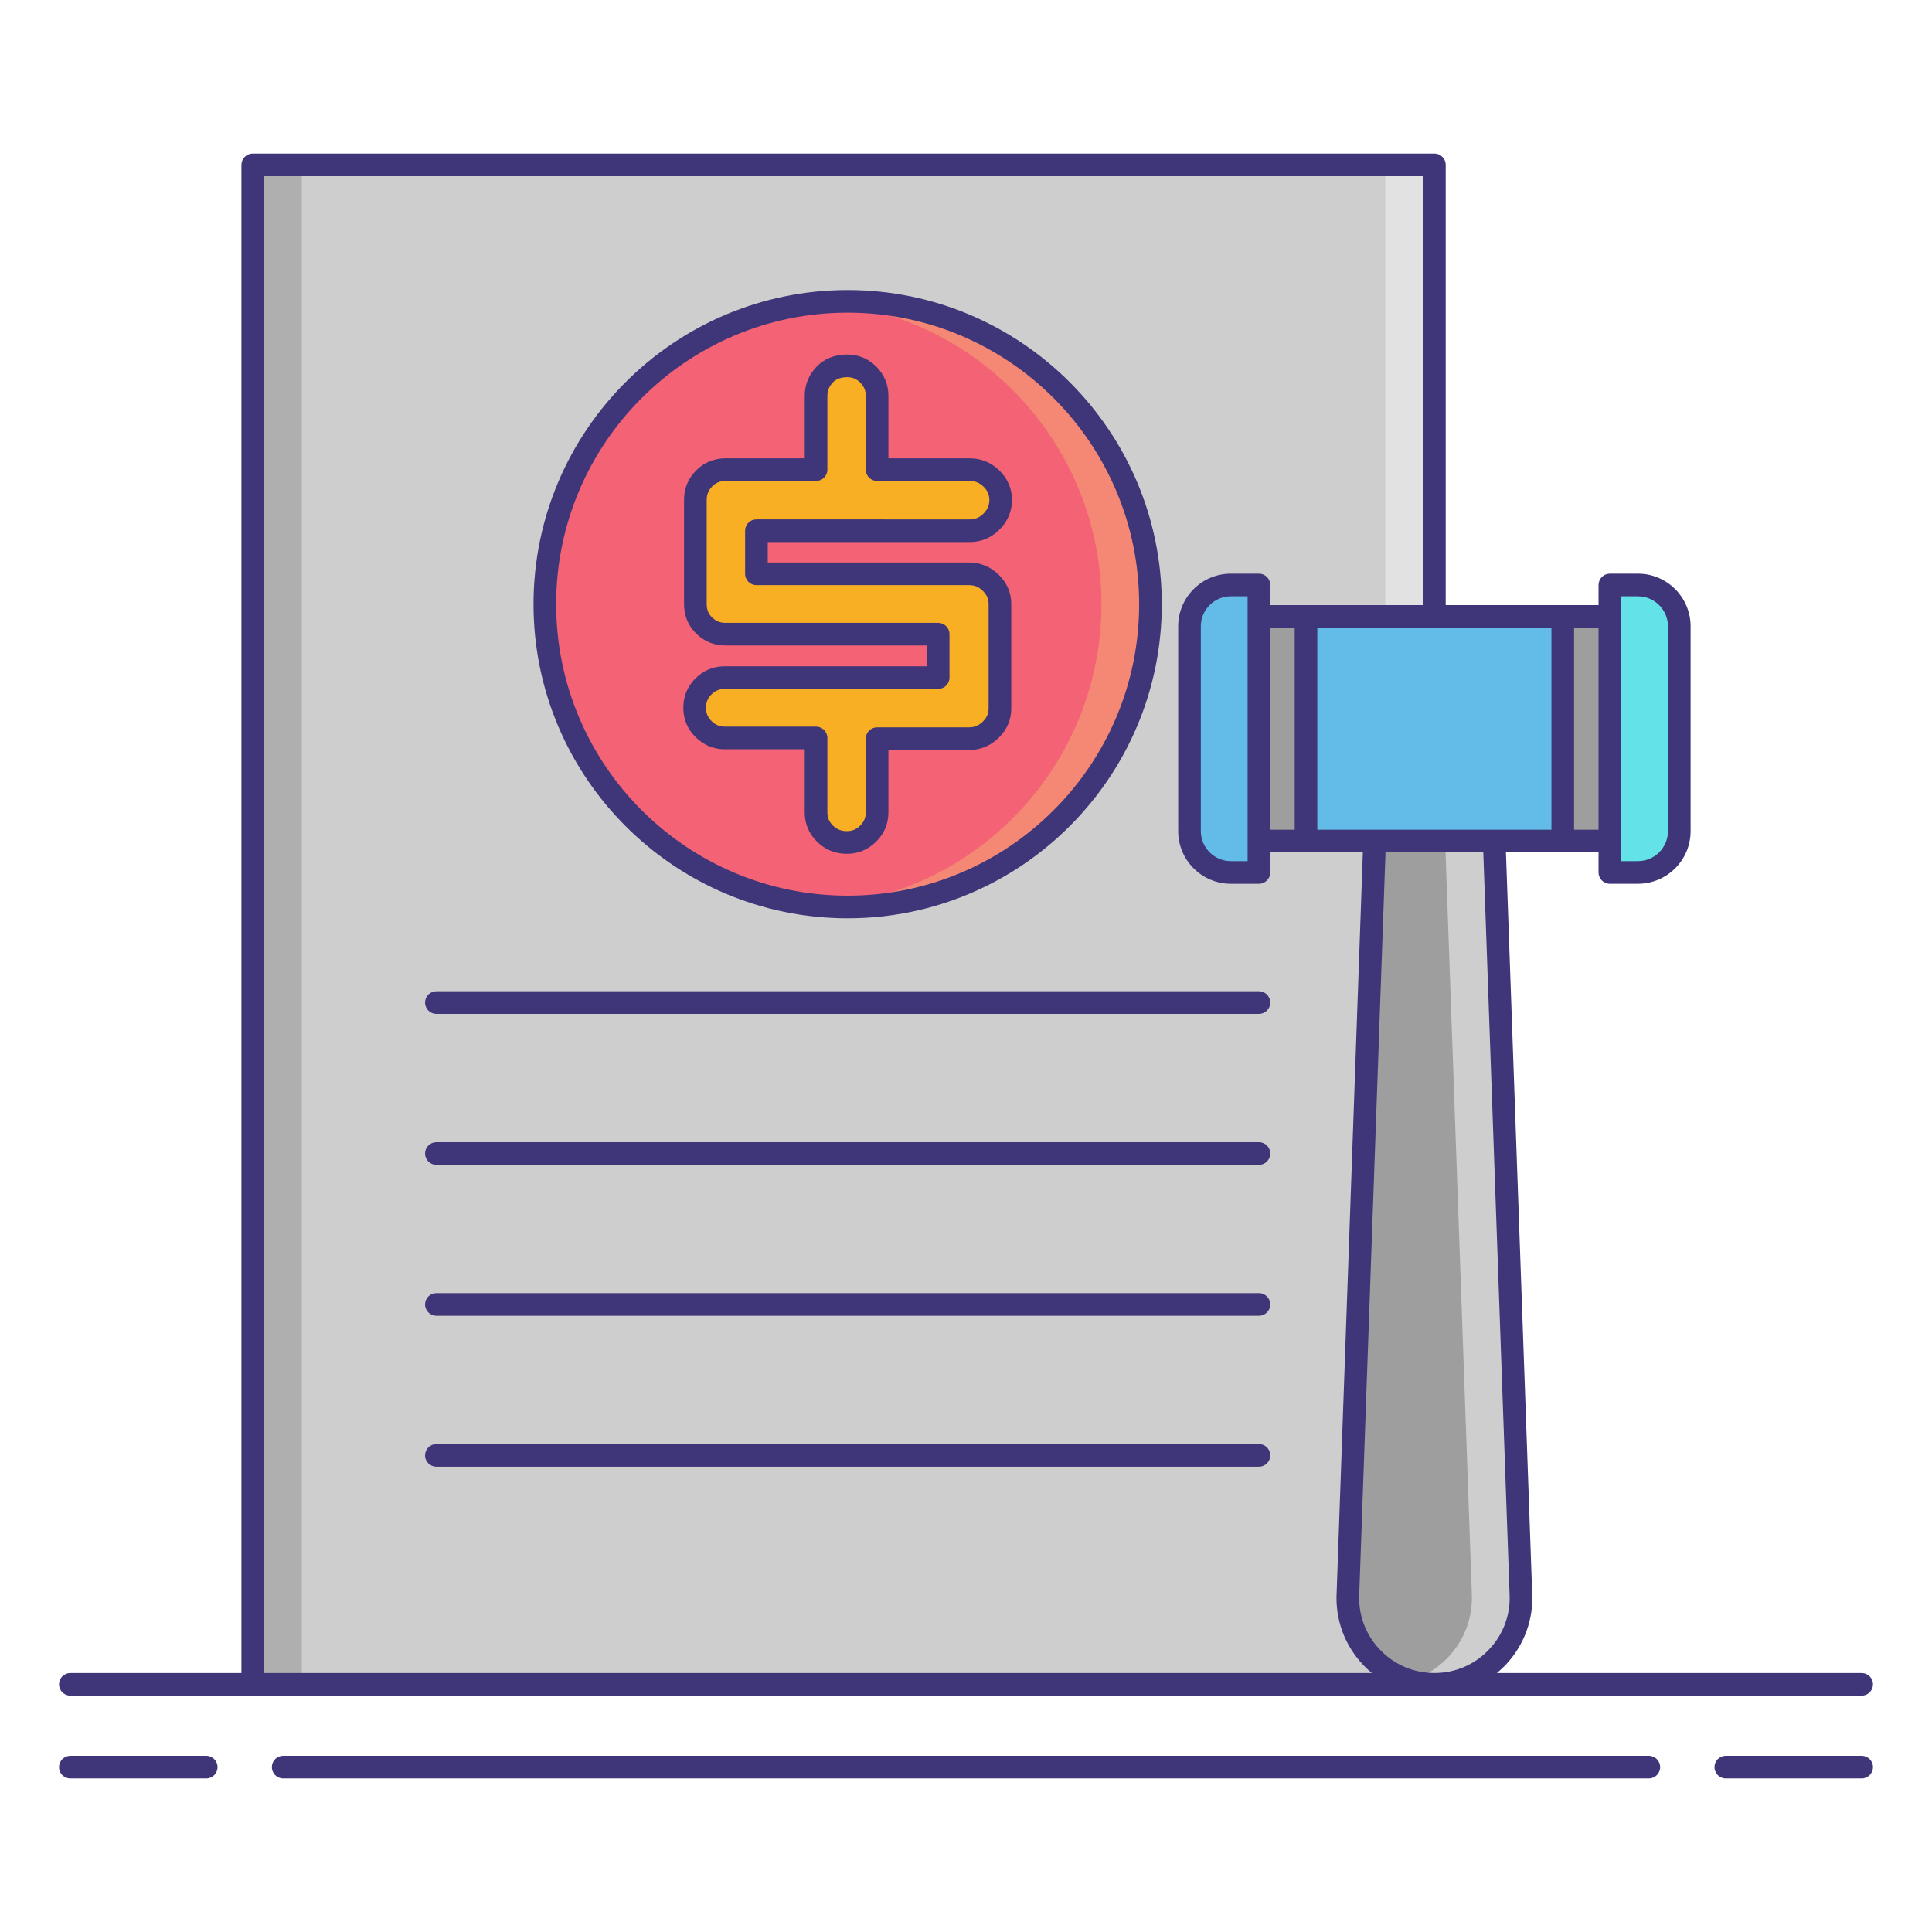 <?xml version="1.0" encoding="utf-8"?>
<!-- Generator: Adobe Illustrator 23.0.3, SVG Export Plug-In . SVG Version: 6.00 Build 0)  -->
<svg version="1.1" id="Layer_1" xmlns="http://www.w3.org/2000/svg" xmlns:xlink="http://www.w3.org/1999/xlink" x="0px" y="0px"
	 viewBox="0 0 256 256" style="enable-background:new 0 0 256 256;" xml:space="preserve">
<style type="text/css">
	.st0{fill:#F87023;}
	.st1{fill:#F8AF23;}
	.st2{fill:#CECECE;}
	.st3{fill:#AFAFAF;}
	.st4{fill:#63BCE7;}
	.st5{fill:#63E2E7;}
	.st6{fill:#9E9E9E;}
	.st7{fill:#707070;}
	.st8{fill:#3F3679;}
	.st9{fill:#E2E2E2;}
	.st10{fill:#6377E7;}
	.st11{fill:#F46275;}
	.st12{fill:#F8D323;}
	.st13{fill:#F43075;}
	.st14{fill:#F48875;}
</style>
<g>
	<g>
		<rect x="33.488" y="21.847" class="st2" width="156.577" height="201.333"/>
		<g>
			<rect x="33.488" y="21.847" class="st3" width="6.5" height="201.333"/>
		</g>
		<g>
			<rect x="183.564" y="21.847" class="st9" width="6.5" height="201.333"/>
		</g>
		<path class="st4" d="M166.814,115.604h-3.722c-3.024,0-5.476-2.452-5.476-5.476V82.99c0-3.024,2.452-5.476,5.476-5.476h3.722
			V115.604z"/>
		<path class="st5" d="M213.314,115.604h3.722c3.024,0,5.476-2.452,5.476-5.476V82.99c0-3.024-2.452-5.476-5.476-5.476h-3.722
			V115.604z"/>
		<rect x="166.814" y="81.677" class="st4" width="46.5" height="29.763"/>
		<rect x="166.814" y="81.677" class="st6" width="6.238" height="29.763"/>
		<rect x="207.076" y="81.677" class="st6" width="6.238" height="29.763"/>
		<path class="st6" d="M190.064,223.18L190.064,223.18c-6.603,0-11.843-5.56-11.453-12.151l3.527-99.589h15.852l3.527,99.589
			C201.907,217.621,196.667,223.18,190.064,223.18z"/>
		<g>
			<path class="st2" d="M201.517,211.029l-3.527-99.589h-6.5l3.527,99.589c0.323,5.461-3.223,10.203-8.203,11.673
				c1.03,0.304,2.118,0.478,3.25,0.478C196.667,223.18,201.907,217.621,201.517,211.029z"/>
		</g>
		<g>
			<circle class="st11" cx="112.318" cy="80.056" r="40.125"/>
			<g>
				<path class="st14" d="M112.318,39.931c-1.095,0-2.177,0.056-3.25,0.142c20.639,1.656,36.875,18.917,36.875,39.983
					c0,21.065-16.236,38.327-36.875,39.983c1.073,0.086,2.155,0.142,3.25,0.142c22.16,0,40.125-17.965,40.125-40.125
					C152.443,57.896,134.478,39.931,112.318,39.931z"/>
			</g>
			<g>
				<path class="st1" d="M132.496,80.032v13.849c0,1.079-0.405,2.015-1.214,2.808c-0.809,0.793-1.769,1.19-2.879,1.19H116.22v9.756
					c0,1.111-0.397,2.054-1.189,2.832c-0.793,0.778-1.73,1.166-2.808,1.166c-1.141,0-2.11-0.388-2.903-1.166
					c-0.793-0.778-1.19-1.721-1.19-2.832v-9.851H96.042c-1.079,0-2.015-0.388-2.808-1.166c-0.793-0.778-1.19-1.721-1.19-2.832
					c0-1.11,0.388-2.054,1.166-2.832c0.778-0.777,1.721-1.166,2.832-1.166h28.269V84.03H96.137c-1.111,0-2.054-0.381-2.831-1.142
					c-0.779-0.761-1.167-1.713-1.167-2.856V66.231c0-1.111,0.388-2.054,1.167-2.832c0.777-0.777,1.72-1.166,2.831-1.166h11.992
					v-9.756c0-1.079,0.373-2.015,1.119-2.808c0.745-0.793,1.753-1.189,3.022-1.189c1.079,0,2.006,0.389,2.784,1.166
					c0.777,0.778,1.166,1.721,1.166,2.832v9.756h12.278c1.11,0,2.07,0.397,2.879,1.189c0.809,0.793,1.214,1.73,1.214,2.808
					c0,1.111-0.405,2.07-1.214,2.879s-1.769,1.214-2.879,1.214H100.23v5.71h28.174c1.11,0,2.07,0.398,2.879,1.19
					C132.092,78.018,132.496,78.953,132.496,80.032z"/>
			</g>
		</g>
	</g>
	<g>
		<path class="st8" d="M112.318,121.681c22.952,0,41.625-18.673,41.625-41.625s-18.673-41.625-41.625-41.625
			c-22.952,0-41.625,18.673-41.625,41.625S89.366,121.681,112.318,121.681z M112.318,41.431c21.297,0,38.625,17.327,38.625,38.625
			s-17.327,38.625-38.625,38.625c-21.298,0-38.625-17.327-38.625-38.625S91.02,41.431,112.318,41.431z"/>
		<path class="st8" d="M96.042,88.288c-1.517,0-2.826,0.54-3.893,1.605c-1.065,1.065-1.605,2.375-1.605,3.893
			c0,1.523,0.552,2.836,1.64,3.902c1.079,1.059,2.377,1.596,3.858,1.596h10.587v8.351c0,1.523,0.552,2.836,1.64,3.903
			c1.079,1.059,2.409,1.595,3.953,1.595c1.481,0,2.779-0.537,3.859-1.596c1.087-1.067,1.638-2.38,1.638-3.902v-8.256h10.684
			c1.513,0,2.835-0.545,3.929-1.618c1.104-1.082,1.664-2.387,1.664-3.879V80.032c0-1.491-0.56-2.796-1.664-3.878
			c-1.096-1.075-2.417-1.62-3.929-1.62H101.73v-2.71h26.769c1.517,0,2.842-0.556,3.94-1.653c1.097-1.097,1.652-2.422,1.652-3.94
			c0-1.491-0.56-2.796-1.664-3.88c-1.096-1.073-2.418-1.618-3.928-1.618H117.72v-8.256c0-1.517-0.54-2.826-1.605-3.894
			c-1.066-1.064-2.359-1.604-3.844-1.604c-1.693,0-3.077,0.559-4.115,1.662c-1.012,1.078-1.525,2.368-1.525,3.836v8.256H96.137
			c-1.518,0-2.827,0.54-3.891,1.604c-1.066,1.065-1.606,2.375-1.606,3.893v13.801c0,1.557,0.544,2.878,1.617,3.927
			c1.063,1.042,2.369,1.571,3.881,1.571h26.674v2.758H96.042z M124.311,82.53H96.137c-0.718,0-1.285-0.227-1.782-0.714
			c-0.488-0.478-0.715-1.044-0.715-1.784V66.231c0-0.713,0.231-1.275,0.728-1.771c0.495-0.496,1.058-0.727,1.77-0.727h11.993
			c0.829,0,1.5-0.671,1.5-1.5v-9.756c0-0.699,0.226-1.265,0.711-1.781c0.29-0.308,0.805-0.717,1.93-0.717
			c0.68,0,1.228,0.231,1.723,0.726c0.496,0.497,0.727,1.06,0.727,1.772v9.756c0,0.829,0.671,1.5,1.5,1.5h12.279
			c0.718,0,1.299,0.242,1.829,0.76c0.521,0.511,0.764,1.063,0.764,1.737c0,0.713-0.246,1.291-0.773,1.818
			c-0.528,0.529-1.106,0.775-1.819,0.775H100.23c-0.829,0-1.5,0.671-1.5,1.5v5.71c0,0.829,0.671,1.5,1.5,1.5h28.173
			c0.718,0,1.299,0.242,1.829,0.762c0.521,0.511,0.764,1.063,0.764,1.736v13.849c0,0.674-0.242,1.226-0.765,1.737
			c-0.528,0.519-1.109,0.761-1.828,0.761H116.22c-0.829,0-1.5,0.671-1.5,1.5v9.756c0,0.707-0.235,1.266-0.739,1.761
			c-0.513,0.503-1.072,0.737-1.758,0.737c-0.751,0-1.34-0.234-1.853-0.737c-0.505-0.495-0.74-1.054-0.74-1.761v-9.851
			c0-0.829-0.671-1.5-1.5-1.5H96.042c-0.687,0-1.245-0.234-1.757-0.737c-0.505-0.495-0.741-1.055-0.741-1.761
			c0-0.713,0.231-1.275,0.726-1.771c0.497-0.496,1.06-0.727,1.772-0.727h28.269c0.829,0,1.5-0.671,1.5-1.5V84.03
			C125.811,83.201,125.139,82.53,124.311,82.53z"/>
		<path class="st8" d="M166.814,131.347H57.821c-0.829,0-1.5,0.671-1.5,1.5s0.671,1.5,1.5,1.5h108.994c0.828,0,1.5-0.671,1.5-1.5
			S167.643,131.347,166.814,131.347z"/>
		<path class="st8" d="M166.814,151.347H57.821c-0.829,0-1.5,0.671-1.5,1.5s0.671,1.5,1.5,1.5h108.994c0.828,0,1.5-0.671,1.5-1.5
			S167.643,151.347,166.814,151.347z"/>
		<path class="st8" d="M166.814,171.347H57.821c-0.829,0-1.5,0.671-1.5,1.5s0.671,1.5,1.5,1.5h108.994c0.828,0,1.5-0.671,1.5-1.5
			S167.643,171.347,166.814,171.347z"/>
		<path class="st8" d="M166.814,191.347H57.821c-0.829,0-1.5,0.671-1.5,1.5s0.671,1.5,1.5,1.5h108.994c0.828,0,1.5-0.671,1.5-1.5
			S167.643,191.347,166.814,191.347z"/>
		<path class="st8" d="M27.323,232.653H9.32c-0.829,0-1.5,0.671-1.5,1.5s0.671,1.5,1.5,1.5h18.003c0.829,0,1.5-0.671,1.5-1.5
			S28.152,232.653,27.323,232.653z"/>
		<path class="st8" d="M246.68,232.653h-18.003c-0.828,0-1.5,0.671-1.5,1.5s0.672,1.5,1.5,1.5h18.003c0.828,0,1.5-0.671,1.5-1.5
			S247.508,232.653,246.68,232.653z"/>
		<path class="st8" d="M218.479,232.653H37.521c-0.829,0-1.5,0.671-1.5,1.5s0.671,1.5,1.5,1.5h180.959c0.828,0,1.5-0.671,1.5-1.5
			S219.308,232.653,218.479,232.653z"/>
		<path class="st8" d="M246.68,224.68c0.828,0,1.5-0.671,1.5-1.5s-0.672-1.5-1.5-1.5h-48.33c0.401-0.335,0.79-0.688,1.155-1.075
			c2.477-2.627,3.723-6.06,3.511-9.629l-3.471-98.036h7.531h4.739v2.664c0,0.829,0.672,1.5,1.5,1.5h3.722
			c3.847,0,6.977-3.13,6.977-6.977V82.99c0-3.847-3.13-6.976-6.977-6.976h-3.722c-0.828,0-1.5,0.671-1.5,1.5v2.664h-4.739h-15.511
			V21.847c0-0.829-0.672-1.5-1.5-1.5H33.488c-0.829,0-1.5,0.671-1.5,1.5V221.68H9.32c-0.829,0-1.5,0.671-1.5,1.5s0.671,1.5,1.5,1.5
			h24.168h156.577H246.68z M200.02,211.118c0.164,2.771-0.794,5.409-2.698,7.429c-1.903,2.021-4.481,3.133-7.257,3.133
			s-5.354-1.112-7.257-3.132c-1.904-2.02-2.862-4.659-2.697-7.465l3.476-98.143h12.956L200.02,211.118z M165.314,81.677v29.763
			v2.664h-2.223c-2.192,0-3.976-1.784-3.976-3.977V82.99c0-2.192,1.783-3.976,3.976-3.976h2.223V81.677z M168.314,83.177h3.238
			v26.763h-3.238V83.177z M174.553,83.177h31.022v26.763h-7.585h-15.853h-7.585V83.177z M214.814,79.014h2.222
			c2.192,0,3.977,1.784,3.977,3.976v27.138c0,2.193-1.784,3.977-3.977,3.977h-2.222v-2.664V81.677V79.014z M211.814,83.177v26.763
			h-3.239V83.177H211.814z M34.988,221.68V23.347h153.577v56.831h-15.512h-4.738v-2.664c0-0.829-0.672-1.5-1.5-1.5h-3.723
			c-3.847,0-6.976,3.129-6.976,6.976v27.138c0,3.847,3.129,6.977,6.976,6.977h3.723c0.828,0,1.5-0.671,1.5-1.5v-2.664h4.738h7.531
			l-3.469,98.001c-0.214,3.605,1.033,7.037,3.51,9.665c0.365,0.387,0.753,0.74,1.154,1.074H34.988z"/>
	</g>
</g>
</svg>
